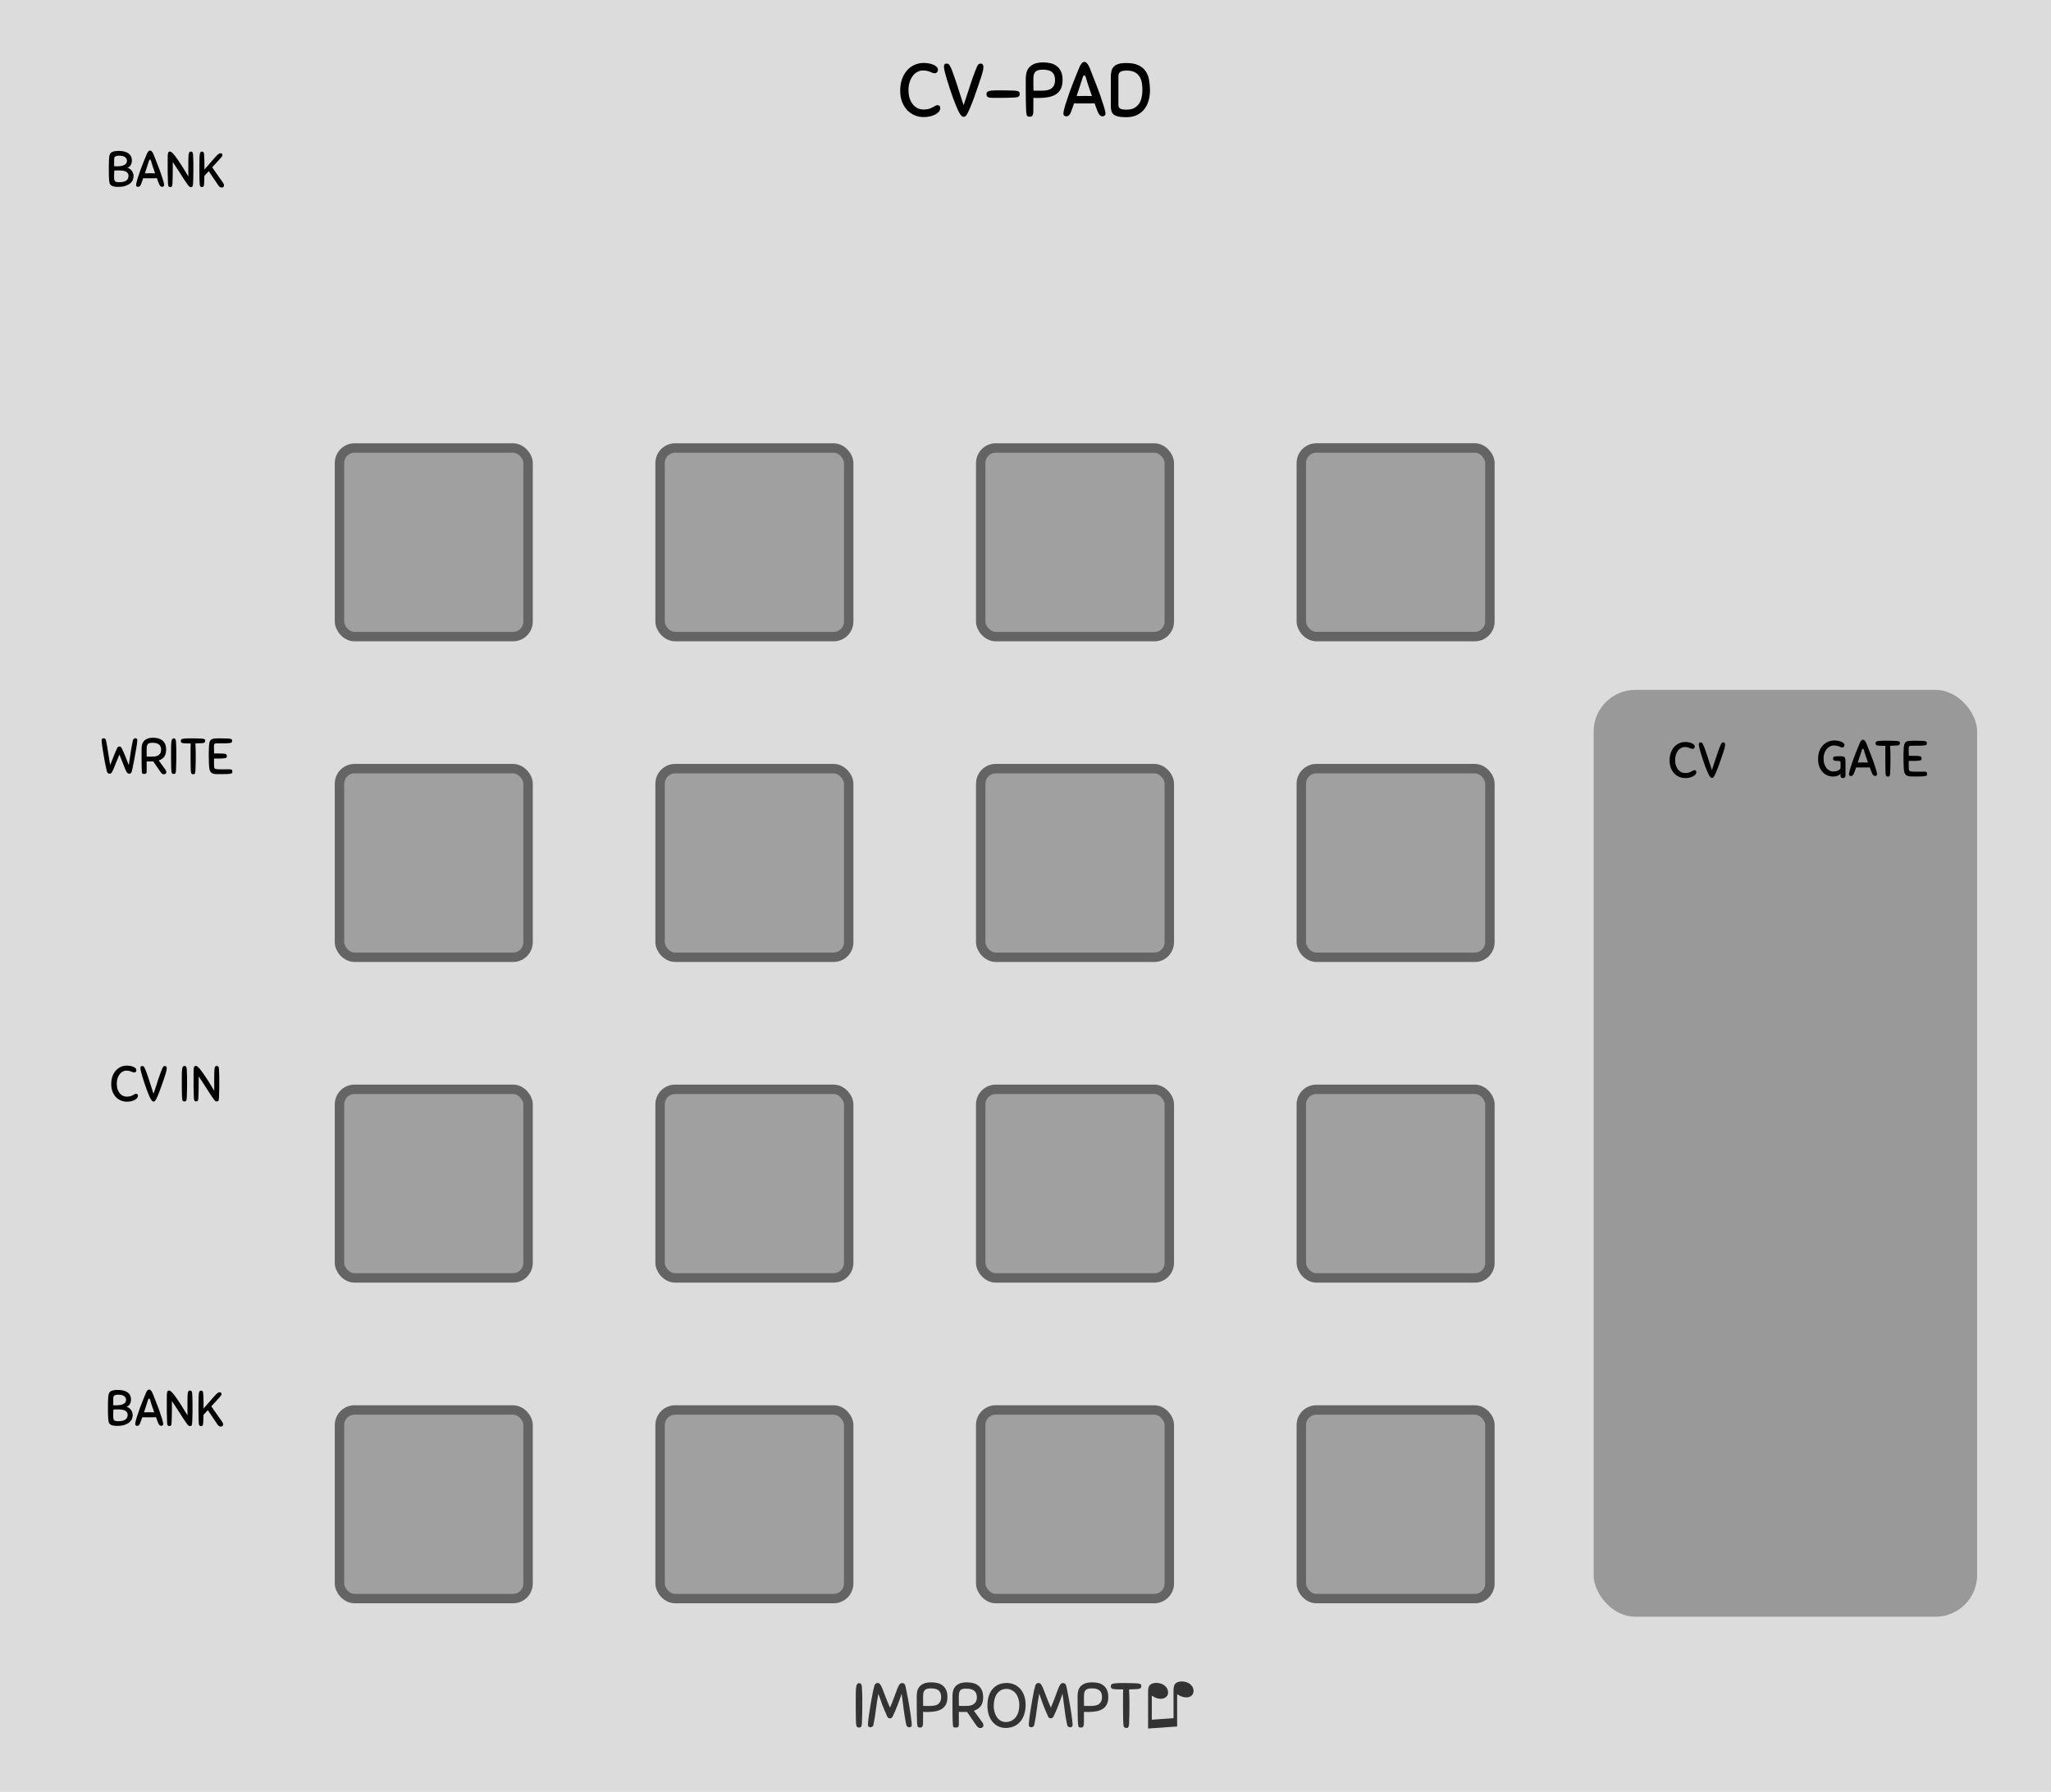 <?xml version="1.0" encoding="UTF-8" standalone="no"?>
<svg
   xmlns:dc="http://purl.org/dc/elements/1.1/"
   xmlns:cc="http://creativecommons.org/ns#"
   xmlns:rdf="http://www.w3.org/1999/02/22-rdf-syntax-ns#"
   xmlns:svg="http://www.w3.org/2000/svg"
   xmlns="http://www.w3.org/2000/svg"
   xmlns:sodipodi="http://sodipodi.sourceforge.net/DTD/sodipodi-0.dtd"
   xmlns:inkscape="http://www.inkscape.org/namespaces/inkscape"
   width="435"
   height="380"
   viewBox="0 0 115.094 100.542"
   version="1.1"
   id="svg154"
   sodipodi:docname="CvPad.svg"
   inkscape:version="0.92.4 (5da689c313, 2019-01-14)">
  <defs
     id="defs158" />
  <sodipodi:namedview
     pagecolor="#ffffff"
     bordercolor="#666666"
     borderopacity="1"
     objecttolerance="10"
     gridtolerance="10"
     guidetolerance="10"
     inkscape:pageopacity="0"
     inkscape:pageshadow="2"
     inkscape:window-width="1920"
     inkscape:window-height="1017"
     id="namedview156"
     showgrid="false"
     inkscape:zoom="3.1634045"
     inkscape:cx="87.01736"
     inkscape:cy="168.37097"
     inkscape:window-x="-8"
     inkscape:window-y="-8"
     inkscape:window-maximized="1"
     inkscape:current-layer="svg154"
     showguides="true"
     inkscape:guide-bbox="true">
    <sodipodi:guide
       position="57.547,79.123"
       orientation="1,0"
       id="guide1137"
       inkscape:locked="false"
       inkscape:label=""
       inkscape:color="rgb(0,0,255)" />
    <sodipodi:guide
       position="115.094,81.852"
       orientation="1,0"
       id="guide951"
       inkscape:locked="false"
       inkscape:label=""
       inkscape:color="rgb(0,0,255)" />
    <sodipodi:guide
       position="124.884,84.809"
       orientation="1,0"
       id="guide953"
       inkscape:locked="false"
       inkscape:label=""
       inkscape:color="rgb(0,0,255)" />
    <sodipodi:guide
       position="9.26,98.443"
       orientation="1,0"
       id="guide862"
       inkscape:locked="false"
       inkscape:label=""
       inkscape:color="rgb(0,0,255)" />
    <sodipodi:guide
       position="34.041,21.579"
       orientation="0,1"
       id="guide960"
       inkscape:locked="false" />
  </sodipodi:namedview>
  <path
     style="fill:#dcdcdc;stroke-width:1"
     inkscape:connector-curvature="0"
     id="path2"
     d="M 0,0.001 H 115.094 V 100.542 H 0 Z m 0,0" />
  <g
     style="font-weight:400;letter-spacing:0;word-spacing:0;fill:#333333"
     id="g12"
     word-spacing="0"
     letter-spacing="0"
     font-weight="400"
     transform="translate(-2.676,-161.307)">
    <g
       id="g6"
       style="line-height:1.25">
      <path
         inkscape:connector-curvature="0"
         id="path4"
         aria-label="♫"
         font-size="3.528"
         d="m 68.733,258.177 -1.631,0.115 v -2.06 q 0,-0.23 0.065,-0.333 0.064,-0.104 0.22,-0.147 0.153,-0.043 0.348,-0.002 0.223,0.047 0.356,0.19 0.134,0.146 0.134,0.33 0,0.186 -0.158,0.286 -0.158,0.103 -0.408,0.05 -0.082,-0.018 -0.143,-0.044 -0.064,-0.027 -0.205,-0.11 v 1.345 l 1.219,-0.085 v -1.554 q 0,-0.225 0.065,-0.337 0.066,-0.11 0.226,-0.151 0.16,-0.04 0.348,0 0.223,0.047 0.354,0.19 0.13,0.14 0.13,0.325 0,0.195 -0.156,0.294 -0.156,0.1 -0.408,0.047 -0.16,-0.034 -0.356,-0.16 z"
         style="font-size:3.528px;font-family:Arial;-inkscape-font-specification:'Arial, Normal';font-variant-ligatures:normal;font-variant-caps:normal;font-variant-numeric:normal;font-feature-settings:normal;text-align:start" />
    </g>
    <g
       id="g10"
       style="line-height:1.25">
      <path
         inkscape:connector-curvature="0"
         id="path8"
         font-size="3.528"
         aria-label="IMPROMPT"
         style="font-size:3.528px;font-family:Sniglet;-inkscape-font-specification:'Sniglet, Normal';font-variant-ligatures:normal;font-variant-caps:normal;font-variant-numeric:normal;font-feature-settings:normal;text-align:start"
         d="m 50.714,258.005 q -0.007,-0.127 -0.01,-0.265 0,-0.137 -0.004,-0.296 -0.003,-0.159 -0.003,-0.342 v -0.417 q 0,-0.25 0.003,-0.426 0.004,-0.18 0.021,-0.293 0.018,-0.113 0.053,-0.166 0.04,-0.053 0.103,-0.053 0.031,0 0.06,0.007 0.028,0.007 0.049,0.032 0.021,0.02 0.035,0.067 0.018,0.042 0.021,0.113 0.008,0.127 0.011,0.225 l 0.007,0.198 q 0.004,0.095 0.004,0.201 v 0.536 q 0,0.145 -0.004,0.286 l -0.007,0.286 -0.01,0.303 q -0.004,0.085 -0.018,0.13 -0.014,0.047 -0.036,0.071 -0.02,0.025 -0.049,0.028 -0.028,0.007 -0.063,0.007 -0.064,0 -0.11,-0.042 -0.046,-0.046 -0.053,-0.19 z m 1.754,-0.381 q -0.162,-0.357 -0.29,-0.688 -0.123,-0.335 -0.21,-0.596 -0.082,0.437 -0.138,0.882 -0.053,0.444 -0.138,0.85 -0.021,0.092 -0.078,0.123 -0.056,0.028 -0.095,0.028 -0.063,0 -0.102,-0.038 -0.035,-0.04 -0.035,-0.1 0,-0.08 0.017,-0.246 0.021,-0.17 0.05,-0.381 0.031,-0.212 0.07,-0.445 0.039,-0.232 0.078,-0.448 l 0.077,-0.395 q 0.04,-0.176 0.067,-0.271 0.046,-0.163 0.187,-0.163 0.085,0 0.145,0.085 0.06,0.081 0.127,0.254 0.07,0.17 0.166,0.43 0.099,0.262 0.254,0.614 0.151,-0.352 0.243,-0.61 0.095,-0.261 0.159,-0.43 0.067,-0.173 0.127,-0.254 0.06,-0.085 0.148,-0.085 0.081,0 0.124,0.042 0.042,0.039 0.063,0.12 0.025,0.099 0.06,0.275 0.035,0.173 0.074,0.388 0.042,0.212 0.081,0.445 0.04,0.233 0.07,0.444 0.033,0.212 0.05,0.385 0.021,0.17 0.021,0.261 0,0.056 -0.038,0.092 -0.04,0.031 -0.1,0.031 -0.038,0 -0.094,-0.028 -0.057,-0.032 -0.078,-0.123 -0.042,-0.201 -0.078,-0.417 l -0.063,-0.433 -0.057,-0.441 q -0.028,-0.223 -0.06,-0.441 -0.045,0.14 -0.105,0.31 -0.06,0.17 -0.127,0.342 -0.067,0.17 -0.138,0.335 -0.07,0.166 -0.138,0.3 -0.024,0.046 -0.067,0.07 -0.038,0.022 -0.08,0.022 -0.047,0 -0.089,-0.021 -0.039,-0.025 -0.06,-0.074 z m 2.005,0.377 q 0,0.085 -0.018,0.13 -0.014,0.047 -0.038,0.071 -0.022,0.025 -0.053,0.029 -0.029,0.007 -0.057,0.007 -0.095,0 -0.127,-0.043 -0.028,-0.042 -0.039,-0.19 -0.007,-0.078 -0.01,-0.226 -0.004,-0.148 -0.007,-0.353 0,-0.204 -0.004,-0.451 v -0.522 q 0,-0.131 0.032,-0.265 0.032,-0.134 0.12,-0.243 0.092,-0.11 0.25,-0.177 0.163,-0.067 0.42,-0.067 0.18,0 0.342,0.039 0.163,0.039 0.286,0.134 0.124,0.095 0.198,0.254 0.074,0.159 0.074,0.395 0,0.247 -0.081,0.41 -0.082,0.162 -0.23,0.257 -0.148,0.095 -0.352,0.134 -0.205,0.039 -0.448,0.039 h -0.12 q -0.06,0 -0.134,-0.007 z m 1.016,-1.485 q 0,-0.236 -0.134,-0.356 -0.13,-0.12 -0.437,-0.12 -0.117,0 -0.202,0.021 -0.08,0.018 -0.134,0.067 -0.053,0.046 -0.08,0.127 -0.025,0.081 -0.025,0.205 v 0.275 q 0,0.151 0.003,0.286 0.081,0.004 0.18,0.004 h 0.19 q 0.106,0 0.22,-0.015 0.116,-0.014 0.207,-0.063 0.092,-0.053 0.152,-0.152 0.06,-0.102 0.06,-0.278 z m 1.451,0.84 -0.102,0.007 h -0.222 q -0.06,0 -0.134,-0.007 v 0.716 q 0,0.113 -0.057,0.14 -0.053,0.026 -0.134,0.026 -0.042,0 -0.067,-0.007 -0.025,-0.004 -0.042,-0.018 -0.014,-0.018 -0.025,-0.05 -0.007,-0.031 -0.01,-0.088 -0.008,-0.063 -0.011,-0.183 -0.004,-0.123 -0.007,-0.318 0,-0.194 -0.004,-0.469 v -0.652 q 0,-0.145 0.036,-0.279 0.035,-0.138 0.127,-0.24 0.091,-0.106 0.246,-0.17 0.16,-0.063 0.403,-0.063 0.173,0 0.335,0.039 0.166,0.039 0.293,0.134 0.127,0.095 0.204,0.258 0.078,0.162 0.078,0.405 0,0.325 -0.141,0.505 -0.138,0.176 -0.381,0.25 l 0.472,0.65 q 0.064,0.084 0.064,0.172 0,0.07 -0.05,0.11 -0.045,0.042 -0.116,0.042 -0.077,0 -0.134,-0.042 -0.056,-0.046 -0.106,-0.117 z m 0.554,-0.822 q 0,-0.244 -0.148,-0.36 -0.145,-0.12 -0.462,-0.12 -0.117,0 -0.194,0.021 -0.078,0.018 -0.124,0.07 -0.046,0.054 -0.067,0.149 -0.017,0.091 -0.017,0.236 v 0.24 q 0,0.138 0.003,0.25 0.081,0.005 0.18,0.005 h 0.19 q 0.1,0 0.209,-0.011 0.113,-0.014 0.208,-0.064 0.095,-0.052 0.159,-0.148 0.063,-0.099 0.063,-0.268 z m 1.609,1.725 q -0.211,0 -0.398,-0.085 -0.184,-0.085 -0.321,-0.243 -0.138,-0.163 -0.219,-0.395 -0.078,-0.233 -0.078,-0.53 0,-0.278 0.067,-0.511 0.07,-0.233 0.205,-0.402 0.138,-0.17 0.339,-0.261 0.2,-0.096 0.465,-0.096 0.216,0 0.41,0.078 0.194,0.078 0.338,0.233 0.148,0.155 0.233,0.388 0.085,0.233 0.085,0.543 0,0.258 -0.07,0.49 -0.068,0.233 -0.209,0.41 -0.138,0.173 -0.35,0.278 -0.21,0.103 -0.497,0.103 z m 0.007,-0.332 q 0.194,0 0.34,-0.077 0.144,-0.082 0.239,-0.212 0.095,-0.13 0.141,-0.3 0.046,-0.173 0.046,-0.353 0,-0.218 -0.06,-0.388 -0.056,-0.173 -0.155,-0.29 -0.099,-0.115 -0.23,-0.175 -0.13,-0.064 -0.278,-0.064 -0.177,0 -0.31,0.074 -0.131,0.074 -0.223,0.201 -0.088,0.127 -0.134,0.3 -0.046,0.17 -0.046,0.363 0,0.209 0.053,0.381 0.053,0.17 0.141,0.29 0.092,0.12 0.215,0.187 0.124,0.063 0.261,0.063 z m 2.384,-0.303 q -0.162,-0.357 -0.289,-0.688 -0.124,-0.335 -0.212,-0.596 -0.08,0.437 -0.137,0.882 -0.053,0.444 -0.138,0.85 -0.021,0.092 -0.077,0.123 -0.057,0.028 -0.096,0.028 -0.063,0 -0.102,-0.038 -0.035,-0.04 -0.035,-0.1 0,-0.08 0.017,-0.246 0.021,-0.17 0.05,-0.381 0.031,-0.212 0.07,-0.445 l 0.078,-0.448 0.077,-0.395 q 0.04,-0.176 0.068,-0.271 0.045,-0.163 0.186,-0.163 0.085,0 0.145,0.085 0.06,0.081 0.127,0.254 0.07,0.17 0.166,0.43 0.099,0.262 0.254,0.614 0.152,-0.352 0.243,-0.61 0.096,-0.261 0.16,-0.43 0.066,-0.173 0.126,-0.254 0.06,-0.085 0.148,-0.085 0.081,0 0.124,0.042 0.042,0.039 0.063,0.12 0.025,0.099 0.06,0.275 0.035,0.173 0.074,0.388 0.043,0.212 0.081,0.445 0.04,0.233 0.071,0.444 0.032,0.212 0.05,0.385 0.02,0.17 0.02,0.261 0,0.056 -0.038,0.092 -0.04,0.031 -0.099,0.031 -0.039,0 -0.095,-0.028 -0.057,-0.032 -0.078,-0.123 -0.042,-0.201 -0.078,-0.417 l -0.063,-0.433 -0.056,-0.441 q -0.029,-0.223 -0.06,-0.441 -0.046,0.14 -0.106,0.31 -0.06,0.17 -0.127,0.342 -0.067,0.17 -0.138,0.335 -0.07,0.166 -0.137,0.3 -0.025,0.046 -0.067,0.07 -0.04,0.022 -0.082,0.022 -0.045,0 -0.088,-0.021 -0.039,-0.025 -0.06,-0.074 z m 2.006,0.377 q 0,0.085 -0.018,0.13 -0.015,0.047 -0.04,0.071 -0.02,0.025 -0.052,0.029 -0.028,0.007 -0.057,0.007 -0.095,0 -0.127,-0.043 -0.028,-0.042 -0.038,-0.19 -0.008,-0.078 -0.011,-0.226 -0.004,-0.148 -0.007,-0.353 0,-0.204 -0.004,-0.451 v -0.522 q 0,-0.131 0.032,-0.265 0.032,-0.134 0.12,-0.243 0.092,-0.11 0.25,-0.177 0.163,-0.067 0.42,-0.067 0.18,0 0.343,0.039 0.162,0.039 0.285,0.134 0.124,0.095 0.198,0.254 0.074,0.159 0.074,0.395 0,0.247 -0.081,0.41 -0.081,0.162 -0.23,0.257 -0.148,0.095 -0.352,0.134 -0.205,0.039 -0.448,0.039 h -0.12 q -0.06,0 -0.134,-0.007 z m 1.015,-1.485 q 0,-0.236 -0.134,-0.356 -0.13,-0.12 -0.437,-0.12 -0.117,0 -0.201,0.021 -0.082,0.018 -0.134,0.067 -0.053,0.046 -0.082,0.127 -0.024,0.081 -0.024,0.205 v 0.275 q 0,0.151 0.003,0.286 0.081,0.004 0.18,0.004 h 0.19 q 0.106,0 0.22,-0.015 0.116,-0.014 0.207,-0.063 0.092,-0.053 0.152,-0.152 0.06,-0.102 0.06,-0.278 z m 1.975,-0.437 q -0.1,0.007 -0.212,0.01 l -0.244,0.007 0.007,0.18 0.007,0.166 q 0.004,0.085 0.004,0.176 0.003,0.092 0.003,0.205 v 0.307 q 0,0.144 -0.003,0.293 l -0.007,0.292 -0.01,0.307 q -0.004,0.085 -0.018,0.13 -0.011,0.047 -0.032,0.072 -0.021,0.024 -0.05,0.028 -0.028,0.007 -0.063,0.007 -0.064,0 -0.11,-0.043 -0.042,-0.045 -0.049,-0.19 -0.007,-0.127 -0.01,-0.268 0,-0.141 -0.004,-0.304 -0.003,-0.162 -0.003,-0.349 v -0.758 q 0.003,-0.145 0.01,-0.25 h -0.145 q -0.148,0 -0.254,-0.005 -0.102,-0.004 -0.169,-0.017 -0.067,-0.018 -0.099,-0.053 -0.028,-0.036 -0.028,-0.1 0,-0.03 0.007,-0.055 0.007,-0.029 0.032,-0.05 0.025,-0.025 0.067,-0.039 0.046,-0.014 0.116,-0.02 l 0.12,-0.008 0.106,-0.007 q 0.053,-0.004 0.11,-0.004 h 0.13 q 0.208,0 0.392,0.004 0.187,0.004 0.395,0.014 0.084,0.007 0.13,0.021 0.046,0.011 0.07,0.032 0.026,0.021 0.03,0.05 0.006,0.028 0.006,0.063 0,0.064 -0.046,0.106 -0.042,0.042 -0.187,0.05 z" />
    </g>
  </g>
  <rect
     style="fill:#999999;stroke-width:1;paint-order:stroke markers fill"
     id="rect58"
     rx="2.34"
     ry="2.34"
     y="38.707"
     x="89.429"
     height="52.005"
     width="21.52" />
  <rect
     ry="0.845"
     rx="0.845"
     y="25.136"
     x="19.05"
     height="10.583"
     width="10.583"
     id="rect42-0-3"
     style="fill:#a0a0a0;stroke:#646464;stroke-width:0.529;stroke-miterlimit:4;stroke-dasharray:none;paint-order:stroke markers fill" />
  <g
     aria-label="CV-PAD"
     style="font-style:normal;font-weight:normal;font-size:10.583px;line-height:1.25;font-family:sans-serif;letter-spacing:0px;word-spacing:0px;fill:#000000;fill-opacity:1;stroke:none;stroke-width:0.265"
     id="text1141"
     transform="translate(-9.86)">
    <path
       d="m 61.693,3.532 q 0.14,0 0.279,0.025 0.144,0.021 0.258,0.072 0.114,0.047 0.186,0.119 0.076,0.068 0.076,0.161 0,0.097 -0.051,0.148 -0.051,0.051 -0.127,0.051 -0.072,0 -0.127,-0.021 -0.055,-0.025 -0.127,-0.055 -0.068,-0.03 -0.165,-0.051 -0.097,-0.025 -0.258,-0.025 -0.161,0 -0.309,0.085 -0.144,0.08 -0.254,0.229 -0.106,0.144 -0.169,0.343 -0.064,0.199 -0.064,0.432 0,0.288 0.072,0.495 0.076,0.207 0.195,0.343 0.119,0.131 0.267,0.199 0.152,0.064 0.305,0.064 0.182,0 0.305,-0.038 0.123,-0.038 0.207,-0.085 0.089,-0.047 0.152,-0.085 0.064,-0.038 0.123,-0.038 0.072,0 0.114,0.042 0.042,0.038 0.042,0.14 0,0.085 -0.068,0.174 -0.064,0.085 -0.191,0.157 -0.123,0.068 -0.296,0.114 -0.174,0.042 -0.389,0.042 -0.237,0 -0.474,-0.093 Q 60.973,6.381 60.787,6.199 60.605,6.013 60.491,5.738 60.376,5.458 60.376,5.09 q 0,-0.368 0.102,-0.656 0.106,-0.288 0.284,-0.487 0.182,-0.203 0.419,-0.309 0.241,-0.106 0.512,-0.106 z"
       style="font-style:normal;font-variant:normal;font-weight:normal;font-stretch:normal;font-size:4.233px;font-family:Sniglet;-inkscape-font-specification:'Sniglet, Normal';font-variant-ligatures:normal;font-variant-caps:normal;font-variant-numeric:normal;font-feature-settings:normal;text-align:start;writing-mode:lr-tb;text-anchor:start;stroke-width:0.265"
       id="path1143"
       inkscape:connector-curvature="0" />
    <path
       d="m 64.155,6.36 q -0.055,0.102 -0.102,0.148 -0.042,0.047 -0.11,0.047 -0.068,0 -0.119,-0.047 -0.051,-0.047 -0.11,-0.144 Q 63.639,6.237 63.541,6.013 63.448,5.789 63.351,5.526 63.253,5.259 63.16,4.976 63.067,4.692 62.991,4.442 62.919,4.193 62.872,4.006 q -0.042,-0.191 -0.042,-0.271 0,-0.085 0.034,-0.127 0.034,-0.042 0.131,-0.042 0.055,0 0.093,0.03 0.042,0.025 0.106,0.152 0.051,0.097 0.11,0.254 0.059,0.157 0.123,0.347 0.068,0.191 0.135,0.402 0.068,0.207 0.135,0.415 0.068,0.207 0.127,0.398 0.059,0.191 0.11,0.343 0.051,-0.157 0.114,-0.347 0.064,-0.195 0.131,-0.398 0.068,-0.207 0.135,-0.415 0.068,-0.212 0.135,-0.398 0.068,-0.186 0.127,-0.343 0.059,-0.157 0.106,-0.258 0.059,-0.123 0.102,-0.152 0.047,-0.03 0.093,-0.03 0.097,0 0.131,0.051 0.038,0.047 0.038,0.14 0,0.085 -0.025,0.203 -0.025,0.119 -0.089,0.318 -0.059,0.195 -0.161,0.487 -0.102,0.292 -0.25,0.715 -0.038,0.114 -0.089,0.237 -0.047,0.123 -0.097,0.241 -0.047,0.114 -0.093,0.22 -0.047,0.106 -0.089,0.182 z"
       style="font-style:normal;font-variant:normal;font-weight:normal;font-stretch:normal;font-size:4.233px;font-family:Sniglet;-inkscape-font-specification:'Sniglet, Normal';font-variant-ligatures:normal;font-variant-caps:normal;font-variant-numeric:normal;font-feature-settings:normal;text-align:start;writing-mode:lr-tb;text-anchor:start;stroke-width:0.265"
       id="path1145"
       inkscape:connector-curvature="0" />
    <path
       d="m 66.803,5.471 q -0.195,0.008 -0.449,0.017 -0.254,0.004 -0.601,0.004 -0.144,0 -0.246,-0.004 -0.102,-0.004 -0.165,-0.021 -0.064,-0.021 -0.093,-0.064 -0.03,-0.042 -0.03,-0.119 0,-0.038 0.009,-0.068 0.009,-0.034 0.038,-0.059 0.03,-0.025 0.08,-0.042 0.055,-0.021 0.14,-0.03 0.064,-0.004 0.11,-0.008 0.051,-0.004 0.097,-0.004 0.047,-0.004 0.097,-0.004 0.055,0 0.127,0 0.229,0 0.44,0.004 0.212,0 0.44,0.013 0.102,0.008 0.157,0.025 0.055,0.013 0.085,0.038 0.03,0.025 0.034,0.059 0.009,0.034 0.009,0.076 0,0.076 -0.055,0.127 -0.051,0.051 -0.224,0.059 z"
       style="font-style:normal;font-variant:normal;font-weight:normal;font-stretch:normal;font-size:4.233px;font-family:Sniglet;-inkscape-font-specification:'Sniglet, Normal';font-variant-ligatures:normal;font-variant-caps:normal;font-variant-numeric:normal;font-feature-settings:normal;text-align:start;writing-mode:lr-tb;text-anchor:start;stroke-width:0.265"
       id="path1147"
       inkscape:connector-curvature="0" />
    <path
       d="m 67.846,6.263 q 0,0.102 -0.021,0.157 -0.017,0.055 -0.047,0.085 -0.025,0.03 -0.064,0.034 -0.034,0.008 -0.068,0.008 -0.114,0 -0.152,-0.051 -0.034,-0.051 -0.047,-0.229 -0.009,-0.093 -0.013,-0.271 -0.004,-0.178 -0.009,-0.423 0,-0.246 -0.004,-0.542 0,-0.296 0,-0.627 0,-0.157 0.038,-0.318 0.038,-0.161 0.144,-0.292 0.11,-0.131 0.301,-0.212 0.195,-0.08 0.504,-0.08 0.216,0 0.411,0.047 0.195,0.047 0.343,0.161 0.148,0.114 0.237,0.305 0.089,0.191 0.089,0.474 0,0.296 -0.097,0.491 -0.097,0.195 -0.275,0.309 -0.178,0.114 -0.423,0.161 -0.246,0.047 -0.538,0.047 -0.072,0 -0.144,0 -0.072,0 -0.161,-0.008 z m 1.219,-1.782 q 0,-0.284 -0.161,-0.428 -0.157,-0.144 -0.525,-0.144 -0.14,0 -0.241,0.025 -0.097,0.021 -0.161,0.08 -0.064,0.055 -0.097,0.152 -0.03,0.097 -0.03,0.246 0,0.144 0,0.33 0,0.182 0.004,0.343 0.097,0.004 0.216,0.004 0.123,0 0.229,0 0.127,0 0.262,-0.017 0.14,-0.017 0.25,-0.076 0.11,-0.064 0.182,-0.182 0.072,-0.123 0.072,-0.334 z"
       style="font-style:normal;font-variant:normal;font-weight:normal;font-stretch:normal;font-size:4.233px;font-family:Sniglet;-inkscape-font-specification:'Sniglet, Normal';font-variant-ligatures:normal;font-variant-caps:normal;font-variant-numeric:normal;font-feature-settings:normal;text-align:start;writing-mode:lr-tb;text-anchor:start;stroke-width:0.265"
       id="path1149"
       inkscape:connector-curvature="0" />
    <path
       d="m 71.479,6.314 q -0.042,-0.102 -0.093,-0.233 -0.047,-0.135 -0.102,-0.284 -0.127,0.004 -0.267,0.008 -0.14,0 -0.284,0 -0.182,0 -0.33,0 -0.148,0 -0.271,-0.004 -0.051,0.148 -0.097,0.279 -0.047,0.131 -0.089,0.233 -0.085,0.216 -0.246,0.216 -0.059,0 -0.114,-0.038 -0.051,-0.038 -0.051,-0.11 0,-0.072 0.025,-0.186 0.025,-0.119 0.064,-0.25 0.042,-0.135 0.089,-0.275 0.047,-0.144 0.089,-0.267 0.042,-0.135 0.119,-0.343 0.08,-0.212 0.169,-0.44 0.089,-0.229 0.178,-0.449 0.089,-0.224 0.161,-0.389 0.017,-0.042 0.042,-0.093 0.025,-0.055 0.059,-0.102 0.038,-0.047 0.08,-0.08 0.047,-0.034 0.102,-0.034 0.055,0 0.102,0.038 0.047,0.034 0.08,0.085 0.038,0.051 0.064,0.106 0.03,0.055 0.047,0.097 0.068,0.169 0.152,0.389 0.089,0.22 0.174,0.445 0.089,0.224 0.165,0.428 0.076,0.203 0.123,0.343 0.038,0.123 0.085,0.262 0.051,0.14 0.093,0.275 0.042,0.135 0.068,0.254 0.03,0.114 0.03,0.186 0,0.072 -0.055,0.11 -0.051,0.038 -0.11,0.038 -0.076,0 -0.14,-0.051 -0.064,-0.055 -0.11,-0.165 z M 70.729,5.382 q 0.102,0 0.203,0.004 0.102,0 0.203,0.004 -0.051,-0.148 -0.102,-0.296 -0.051,-0.148 -0.097,-0.284 -0.042,-0.135 -0.08,-0.25 -0.034,-0.119 -0.059,-0.207 -0.017,-0.055 -0.038,-0.089 -0.021,-0.034 -0.055,-0.034 -0.034,0 -0.055,0.038 -0.021,0.034 -0.038,0.089 -0.051,0.174 -0.144,0.453 -0.089,0.275 -0.191,0.58 0.114,-0.004 0.229,-0.004 0.114,-0.004 0.224,-0.004 z"
       style="font-style:normal;font-variant:normal;font-weight:normal;font-stretch:normal;font-size:4.233px;font-family:Sniglet;-inkscape-font-specification:'Sniglet, Normal';font-variant-ligatures:normal;font-variant-caps:normal;font-variant-numeric:normal;font-feature-settings:normal;text-align:start;writing-mode:lr-tb;text-anchor:start;stroke-width:0.265"
       id="path1151"
       inkscape:connector-curvature="0" />
    <path
       d="m 73.062,3.536 q 0.436,0 0.699,0.131 0.262,0.131 0.402,0.347 0.14,0.216 0.182,0.491 0.047,0.275 0.047,0.559 0,0.309 -0.08,0.584 -0.076,0.275 -0.241,0.483 -0.161,0.203 -0.415,0.326 -0.254,0.119 -0.605,0.119 -0.279,0 -0.449,-0.042 -0.165,-0.038 -0.258,-0.119 -0.089,-0.08 -0.119,-0.203 -0.03,-0.123 -0.03,-0.288 V 4.332 q 0,-0.182 0.03,-0.33 0.034,-0.148 0.127,-0.25 0.093,-0.106 0.262,-0.161 0.174,-0.055 0.449,-0.055 z m 0.017,2.616 q 0.262,0 0.432,-0.093 0.174,-0.097 0.275,-0.254 0.102,-0.157 0.14,-0.356 0.042,-0.199 0.042,-0.406 0,-0.191 -0.03,-0.381 -0.03,-0.195 -0.123,-0.351 -0.093,-0.157 -0.267,-0.254 -0.174,-0.097 -0.461,-0.097 -0.262,0 -0.364,0.076 -0.102,0.076 -0.102,0.233 v 1.621 q 0,0.131 0.093,0.199 0.097,0.064 0.364,0.064 z"
       style="font-style:normal;font-variant:normal;font-weight:normal;font-stretch:normal;font-size:4.233px;font-family:Sniglet;-inkscape-font-specification:'Sniglet, Normal';font-variant-ligatures:normal;font-variant-caps:normal;font-variant-numeric:normal;font-feature-settings:normal;text-align:start;writing-mode:lr-tb;text-anchor:start;stroke-width:0.265"
       id="path1153"
       inkscape:connector-curvature="0" />
  </g>
  <rect
     ry="0.845"
     rx="0.845"
     y="43.127"
     x="19.05"
     height="10.583"
     width="10.583"
     id="rect42-0-3-0"
     style="fill:#a0a0a0;stroke:#646464;stroke-width:0.529;stroke-miterlimit:4;stroke-dasharray:none;paint-order:stroke markers fill" />
  <rect
     ry="0.845"
     rx="0.845"
     y="61.119"
     x="19.05"
     height="10.583"
     width="10.583"
     id="rect42-0-3-2"
     style="fill:#a0a0a0;stroke:#646464;stroke-width:0.529;stroke-miterlimit:4;stroke-dasharray:none;paint-order:stroke markers fill" />
  <rect
     ry="0.845"
     rx="0.845"
     y="79.111"
     x="19.05"
     height="10.583"
     width="10.583"
     id="rect42-0-3-8"
     style="fill:#a0a0a0;stroke:#646464;stroke-width:0.529;stroke-miterlimit:4;stroke-dasharray:none;paint-order:stroke markers fill" />
  <rect
     ry="0.845"
     rx="0.845"
     y="25.136"
     x="37.042"
     height="10.583"
     width="10.583"
     id="rect42-0-3-3"
     style="fill:#a0a0a0;stroke:#646464;stroke-width:0.529;stroke-miterlimit:4;stroke-dasharray:none;paint-order:stroke markers fill" />
  <rect
     ry="0.845"
     rx="0.845"
     y="43.127"
     x="37.042"
     height="10.583"
     width="10.583"
     id="rect42-0-3-0-4"
     style="fill:#a0a0a0;stroke:#646464;stroke-width:0.529;stroke-miterlimit:4;stroke-dasharray:none;paint-order:stroke markers fill" />
  <rect
     ry="0.845"
     rx="0.845"
     y="61.119"
     x="37.042"
     height="10.583"
     width="10.583"
     id="rect42-0-3-2-2"
     style="fill:#a0a0a0;stroke:#646464;stroke-width:0.529;stroke-miterlimit:4;stroke-dasharray:none;paint-order:stroke markers fill" />
  <rect
     ry="0.845"
     rx="0.845"
     y="79.111"
     x="37.042"
     height="10.583"
     width="10.583"
     id="rect42-0-3-8-4"
     style="fill:#a0a0a0;stroke:#646464;stroke-width:0.529;stroke-miterlimit:4;stroke-dasharray:none;paint-order:stroke markers fill" />
  <rect
     ry="0.845"
     rx="0.845"
     y="25.136"
     x="55.034"
     height="10.583"
     width="10.583"
     id="rect42-0-3-35"
     style="fill:#a0a0a0;stroke:#646464;stroke-width:0.529;stroke-miterlimit:4;stroke-dasharray:none;paint-order:stroke markers fill" />
  <rect
     ry="0.845"
     rx="0.845"
     y="43.127"
     x="55.034"
     height="10.583"
     width="10.583"
     id="rect42-0-3-0-2"
     style="fill:#a0a0a0;stroke:#646464;stroke-width:0.529;stroke-miterlimit:4;stroke-dasharray:none;paint-order:stroke markers fill" />
  <rect
     ry="0.845"
     rx="0.845"
     y="61.119"
     x="55.034"
     height="10.583"
     width="10.583"
     id="rect42-0-3-2-5"
     style="fill:#a0a0a0;stroke:#646464;stroke-width:0.529;stroke-miterlimit:4;stroke-dasharray:none;paint-order:stroke markers fill" />
  <rect
     ry="0.845"
     rx="0.845"
     y="79.111"
     x="55.034"
     height="10.583"
     width="10.583"
     id="rect42-0-3-8-7"
     style="fill:#a0a0a0;stroke:#646464;stroke-width:0.529;stroke-miterlimit:4;stroke-dasharray:none;paint-order:stroke markers fill" />
  <rect
     ry="0.845"
     rx="0.845"
     y="25.135"
     x="73.025"
     height="10.583"
     width="10.583"
     id="rect42-0-3-3-6"
     style="fill:#a0a0a0;stroke:#646464;stroke-width:0.529;stroke-miterlimit:4;stroke-dasharray:none;paint-order:stroke markers fill" />
  <rect
     ry="0.845"
     rx="0.845"
     y="43.127"
     x="73.025"
     height="10.583"
     width="10.583"
     id="rect42-0-3-0-4-3"
     style="fill:#a0a0a0;stroke:#646464;stroke-width:0.529;stroke-miterlimit:4;stroke-dasharray:none;paint-order:stroke markers fill" />
  <rect
     ry="0.845"
     rx="0.845"
     y="61.119"
     x="73.025"
     height="10.583"
     width="10.583"
     id="rect42-0-3-2-2-0"
     style="fill:#a0a0a0;stroke:#646464;stroke-width:0.529;stroke-miterlimit:4;stroke-dasharray:none;paint-order:stroke markers fill" />
  <rect
     ry="0.845"
     rx="0.845"
     y="79.111"
     x="73.025"
     height="10.583"
     width="10.583"
     id="rect42-0-3-8-4-9"
     style="fill:#a0a0a0;stroke:#646464;stroke-width:0.529;stroke-miterlimit:4;stroke-dasharray:none;paint-order:stroke markers fill" />
  <g
     aria-label="CV"
     style="font-style:normal;font-weight:normal;font-size:10.583px;line-height:1.25;font-family:sans-serif;letter-spacing:0px;word-spacing:0px;fill:#000000;fill-opacity:1;stroke:none;stroke-width:0.265"
     id="text949"
     transform="translate(-19.844,24.342)">
    <path
       d="m 114.415,17.291 q 0.093,0 0.186,0.017 0.096,0.014 0.172,0.048 0.076,0.031 0.124,0.079 0.051,0.045 0.051,0.107 0,0.065 -0.034,0.099 -0.034,0.034 -0.085,0.034 -0.048,0 -0.085,-0.014 -0.037,-0.017 -0.085,-0.037 -0.045,-0.02 -0.11,-0.034 -0.065,-0.017 -0.172,-0.017 -0.107,0 -0.206,0.056 -0.096,0.054 -0.169,0.152 -0.071,0.096 -0.113,0.229 -0.042,0.133 -0.042,0.288 0,0.192 0.048,0.33 0.051,0.138 0.13,0.229 0.079,0.087 0.178,0.133 0.102,0.042 0.203,0.042 0.121,0 0.203,-0.025 0.082,-0.025 0.138,-0.056 0.059,-0.031 0.102,-0.056 0.042,-0.025 0.082,-0.025 0.048,0 0.076,0.028 0.028,0.025 0.028,0.093 0,0.056 -0.045,0.116 -0.042,0.056 -0.127,0.104 -0.082,0.045 -0.198,0.076 -0.116,0.028 -0.26,0.028 -0.158,0 -0.316,-0.062 -0.155,-0.062 -0.279,-0.183 -0.121,-0.124 -0.198,-0.308 -0.076,-0.186 -0.076,-0.432 0,-0.246 0.068,-0.437 0.071,-0.192 0.189,-0.325 0.121,-0.135 0.279,-0.206 0.161,-0.071 0.341,-0.071 z"
       style="font-style:normal;font-variant:normal;font-weight:normal;font-stretch:normal;font-size:2.822px;font-family:Sniglet;-inkscape-font-specification:'Sniglet, Normal';font-variant-ligatures:normal;font-variant-caps:normal;font-variant-numeric:normal;font-feature-settings:normal;text-align:start;writing-mode:lr-tb;text-anchor:start;stroke-width:0.265"
       id="path982"
       inkscape:connector-curvature="0" />
    <path
       d="m 116.057,19.176 q -0.037,0.068 -0.068,0.099 -0.028,0.031 -0.073,0.031 -0.045,0 -0.079,-0.031 -0.034,-0.031 -0.073,-0.096 -0.051,-0.085 -0.116,-0.234 -0.062,-0.15 -0.127,-0.325 -0.065,-0.178 -0.127,-0.367 -0.062,-0.189 -0.113,-0.356 -0.048,-0.167 -0.079,-0.291 -0.028,-0.127 -0.028,-0.181 0,-0.056 0.023,-0.085 0.023,-0.028 0.087,-0.028 0.037,0 0.062,0.02 0.028,0.017 0.07,0.102 0.034,0.065 0.073,0.169 0.04,0.104 0.082,0.231 0.045,0.127 0.09,0.268 0.045,0.138 0.09,0.277 0.045,0.138 0.085,0.265 0.04,0.127 0.073,0.229 0.034,-0.104 0.076,-0.231 0.042,-0.13 0.087,-0.265 0.045,-0.138 0.09,-0.277 0.045,-0.141 0.09,-0.265 0.045,-0.124 0.085,-0.229 0.04,-0.104 0.071,-0.172 0.04,-0.082 0.068,-0.102 0.031,-0.02 0.062,-0.02 0.065,0 0.087,0.034 0.025,0.031 0.025,0.093 0,0.056 -0.017,0.135 -0.017,0.079 -0.059,0.212 -0.04,0.13 -0.107,0.325 -0.068,0.195 -0.167,0.477 -0.025,0.076 -0.059,0.158 -0.031,0.082 -0.065,0.161 -0.031,0.076 -0.062,0.147 -0.031,0.071 -0.059,0.121 z"
       style="font-style:normal;font-variant:normal;font-weight:normal;font-stretch:normal;font-size:2.822px;font-family:Sniglet;-inkscape-font-specification:'Sniglet, Normal';font-variant-ligatures:normal;font-variant-caps:normal;font-variant-numeric:normal;font-feature-settings:normal;text-align:start;writing-mode:lr-tb;text-anchor:start;stroke-width:0.265"
       id="path984"
       inkscape:connector-curvature="0" />
  </g>
  <g
     aria-label="GATE"
     style="font-style:normal;font-weight:normal;font-size:10.583px;line-height:1.25;font-family:sans-serif;letter-spacing:0px;word-spacing:0px;fill:#000000;fill-opacity:1;stroke:none;stroke-width:0.265"
     id="text949-8"
     transform="translate(-19.315,24.342)">
    <path
       d="m 122.256,17.204 q 0.093,0 0.192,0.017 0.099,0.017 0.181,0.051 0.082,0.031 0.135,0.079 0.054,0.048 0.054,0.11 0,0.065 -0.034,0.099 -0.034,0.034 -0.085,0.034 -0.048,0 -0.09,-0.017 -0.04,-0.017 -0.09,-0.037 -0.051,-0.02 -0.121,-0.037 -0.071,-0.017 -0.178,-0.017 -0.119,0 -0.223,0.056 -0.102,0.054 -0.181,0.152 -0.079,0.096 -0.124,0.229 -0.045,0.133 -0.045,0.288 0,0.189 0.048,0.327 0.048,0.138 0.124,0.229 0.079,0.09 0.175,0.135 0.099,0.042 0.198,0.042 0.161,0 0.254,-0.045 0.096,-0.048 0.152,-0.121 0.003,-0.059 0.003,-0.141 0,-0.082 0,-0.178 0,-0.037 -0.006,-0.056 -0.006,-0.023 -0.028,-0.034 -0.023,-0.011 -0.068,-0.014 -0.042,-0.003 -0.116,-0.003 -0.09,0 -0.147,-0.023 -0.057,-0.025 -0.057,-0.104 0,-0.056 0.028,-0.09 0.031,-0.037 0.124,-0.042 0.017,0 0.054,0 0.04,-0.003 0.082,-0.003 0.045,0 0.087,0 0.042,0 0.068,0 0.085,0 0.135,0.017 0.051,0.014 0.09,0.068 0.02,0.028 0.023,0.099 0.006,0.071 0.006,0.164 v 0.728 q 0,0.076 -0.042,0.113 -0.04,0.037 -0.093,0.037 -0.065,0 -0.107,-0.034 -0.04,-0.031 -0.04,-0.102 v -0.11 q -0.073,0.085 -0.175,0.121 -0.099,0.037 -0.251,0.037 -0.155,0 -0.305,-0.062 -0.15,-0.062 -0.265,-0.183 -0.116,-0.124 -0.189,-0.308 -0.07,-0.186 -0.07,-0.432 0,-0.246 0.07,-0.437 0.073,-0.192 0.198,-0.325 0.124,-0.135 0.291,-0.206 0.167,-0.071 0.358,-0.071 z"
       style="font-style:normal;font-variant:normal;font-weight:normal;font-stretch:normal;font-size:2.822px;font-family:Sniglet;-inkscape-font-specification:'Sniglet, Normal';font-variant-ligatures:normal;font-variant-caps:normal;font-variant-numeric:normal;font-feature-settings:normal;text-align:start;writing-mode:lr-tb;text-anchor:start;stroke-width:0.265"
       id="path973"
       inkscape:connector-curvature="0" />
    <path
       d="m 124.37,19.058 q -0.028,-0.068 -0.062,-0.155 -0.031,-0.09 -0.068,-0.189 -0.085,0.003 -0.178,0.006 -0.093,0 -0.189,0 -0.121,0 -0.22,0 -0.099,0 -0.181,-0.003 -0.034,0.099 -0.065,0.186 -0.031,0.087 -0.059,0.155 -0.056,0.144 -0.164,0.144 -0.04,0 -0.076,-0.025 -0.034,-0.025 -0.034,-0.073 0,-0.048 0.017,-0.124 0.017,-0.079 0.042,-0.167 0.028,-0.09 0.059,-0.183 0.031,-0.096 0.059,-0.178 0.028,-0.09 0.079,-0.229 0.054,-0.141 0.113,-0.294 0.059,-0.152 0.119,-0.299 0.059,-0.15 0.107,-0.26 0.011,-0.028 0.028,-0.062 0.017,-0.037 0.04,-0.068 0.025,-0.031 0.054,-0.054 0.031,-0.023 0.068,-0.023 0.037,0 0.068,0.025 0.031,0.023 0.054,0.056 0.025,0.034 0.042,0.071 0.02,0.037 0.031,0.065 0.045,0.113 0.102,0.26 0.059,0.147 0.116,0.296 0.059,0.15 0.11,0.285 0.051,0.135 0.082,0.229 0.025,0.082 0.056,0.175 0.034,0.093 0.062,0.183 0.028,0.09 0.045,0.169 0.02,0.076 0.02,0.124 0,0.048 -0.037,0.073 -0.034,0.025 -0.073,0.025 -0.051,0 -0.093,-0.034 -0.042,-0.037 -0.073,-0.11 z m -0.5,-0.621 q 0.068,0 0.135,0.003 0.068,0 0.135,0.003 -0.034,-0.099 -0.068,-0.198 -0.034,-0.099 -0.065,-0.189 -0.028,-0.09 -0.054,-0.167 -0.023,-0.079 -0.04,-0.138 -0.011,-0.037 -0.025,-0.059 -0.014,-0.023 -0.037,-0.023 -0.023,0 -0.037,0.025 -0.014,0.023 -0.025,0.059 -0.034,0.116 -0.096,0.302 -0.059,0.183 -0.127,0.387 0.076,-0.003 0.152,-0.003 0.076,-0.003 0.15,-0.003 z"
       style="font-style:normal;font-variant:normal;font-weight:normal;font-stretch:normal;font-size:2.822px;font-family:Sniglet;-inkscape-font-specification:'Sniglet, Normal';font-variant-ligatures:normal;font-variant-caps:normal;font-variant-numeric:normal;font-feature-settings:normal;text-align:start;writing-mode:lr-tb;text-anchor:start;stroke-width:0.265"
       id="path975"
       inkscape:connector-curvature="0" />
    <path
       d="m 125.746,17.486 q -0.079,0.006 -0.169,0.009 -0.087,0.003 -0.195,0.006 0.003,0.076 0.006,0.144 0.003,0.065 0.006,0.133 0.003,0.068 0.003,0.141 0.003,0.073 0.003,0.164 0,0.127 0,0.246 0,0.116 -0.003,0.234 -0.003,0.116 -0.006,0.234 -0.003,0.119 -0.008,0.246 -0.003,0.068 -0.014,0.104 -0.008,0.037 -0.025,0.056 -0.017,0.02 -0.04,0.023 -0.023,0.006 -0.051,0.006 -0.051,0 -0.087,-0.034 -0.034,-0.037 -0.04,-0.152 -0.006,-0.102 -0.008,-0.214 0,-0.113 -0.003,-0.243 -0.003,-0.13 -0.003,-0.279 0,-0.152 0,-0.336 0,-0.155 0,-0.271 0.003,-0.116 0.008,-0.2 h -0.116 q -0.119,0 -0.203,-0.003 -0.082,-0.003 -0.135,-0.014 -0.054,-0.014 -0.079,-0.042 -0.023,-0.028 -0.023,-0.079 0,-0.025 0.006,-0.045 0.006,-0.023 0.025,-0.04 0.02,-0.02 0.054,-0.031 0.037,-0.011 0.093,-0.017 0.054,-0.003 0.096,-0.006 0.042,-0.003 0.085,-0.006 0.042,-0.003 0.087,-0.003 0.045,0 0.104,0 0.167,0 0.313,0.003 0.15,0.003 0.316,0.011 0.068,0.006 0.104,0.017 0.037,0.009 0.056,0.025 0.02,0.017 0.023,0.04 0.006,0.023 0.006,0.051 0,0.051 -0.037,0.085 -0.034,0.034 -0.15,0.04 z"
       style="font-style:normal;font-variant:normal;font-weight:normal;font-stretch:normal;font-size:2.822px;font-family:Sniglet;-inkscape-font-specification:'Sniglet, Normal';font-variant-ligatures:normal;font-variant-caps:normal;font-variant-numeric:normal;font-feature-settings:normal;text-align:start;writing-mode:lr-tb;text-anchor:start;stroke-width:0.265"
       id="path977"
       inkscape:connector-curvature="0" />
    <path
       d="m 126.148,18.773 q -0.006,-0.09 -0.011,-0.246 -0.006,-0.155 -0.006,-0.319 0,-0.093 0,-0.192 0.003,-0.102 0.006,-0.206 0.006,-0.209 0.025,-0.327 0.023,-0.119 0.085,-0.178 0.065,-0.059 0.181,-0.073 0.116,-0.014 0.308,-0.014 0.003,0 0.059,0 0.059,0 0.141,0.003 0.082,0 0.169,0.003 0.09,0.003 0.15,0.006 0.062,0.006 0.099,0.017 0.04,0.009 0.059,0.025 0.02,0.014 0.025,0.037 0.006,0.02 0.006,0.045 0,0.065 -0.037,0.096 -0.037,0.028 -0.15,0.037 -0.056,0.006 -0.167,0.009 -0.107,0 -0.22,0 -0.113,0 -0.203,0.003 -0.09,0 -0.113,0 -0.073,0.003 -0.104,0.034 -0.028,0.028 -0.028,0.138 0,0.025 0.003,0.124 0.006,0.096 0.006,0.271 h 0.234 q 0.15,0 0.243,0.006 0.096,0.003 0.147,0.017 0.054,0.014 0.073,0.045 0.02,0.031 0.02,0.082 0,0.025 -0.006,0.048 -0.003,0.02 -0.023,0.037 -0.02,0.014 -0.056,0.025 -0.037,0.009 -0.104,0.014 -0.082,0.006 -0.155,0.009 -0.071,0 -0.141,0 h -0.237 q 0,0.042 0,0.102 0,0.059 0,0.121 0,0.062 0,0.121 0.003,0.059 0.006,0.096 0.003,0.045 0.011,0.076 0.011,0.031 0.037,0.051 0.028,0.02 0.079,0.028 0.054,0.009 0.141,0.009 h 0.607 q 0.099,0 0.124,0.037 0.025,0.037 0.025,0.099 0,0.051 -0.023,0.079 -0.023,0.025 -0.11,0.037 -0.085,0.014 -0.257,0.017 -0.169,0.003 -0.469,0.003 -0.127,0 -0.209,-0.023 -0.082,-0.023 -0.133,-0.076 -0.051,-0.054 -0.076,-0.138 -0.023,-0.087 -0.031,-0.212 z"
       style="font-style:normal;font-variant:normal;font-weight:normal;font-stretch:normal;font-size:2.822px;font-family:Sniglet;-inkscape-font-specification:'Sniglet, Normal';font-variant-ligatures:normal;font-variant-caps:normal;font-variant-numeric:normal;font-feature-settings:normal;text-align:start;writing-mode:lr-tb;text-anchor:start;stroke-width:0.265"
       id="path979"
       inkscape:connector-curvature="0" />
  </g>
  <g
     aria-label="BANK"
     style="font-style:normal;font-weight:normal;font-size:10.583px;line-height:1.25;font-family:sans-serif;letter-spacing:0px;word-spacing:0px;fill:#000000;fill-opacity:1;stroke:none;stroke-width:0.265"
     id="text866"
     transform="translate(0,3.175)">
    <path
       d="m 6.624,7.31 q -0.158,0 -0.254,-0.025 -0.096,-0.025 -0.15,-0.071 -0.051,-0.048 -0.071,-0.116 -0.017,-0.068 -0.025,-0.152 -0.008,-0.099 -0.014,-0.26 -0.003,-0.164 -0.003,-0.339 0,-0.085 0,-0.178 0.003,-0.096 0.003,-0.186 0.003,-0.093 0.006,-0.172 0.003,-0.079 0.008,-0.135 0.008,-0.087 0.028,-0.158 0.02,-0.071 0.073,-0.121 0.056,-0.051 0.155,-0.076 0.102,-0.028 0.268,-0.028 0.378,0 0.564,0.141 0.189,0.138 0.189,0.395 0,0.133 -0.059,0.246 -0.056,0.113 -0.198,0.169 0.079,0.014 0.144,0.059 0.065,0.045 0.11,0.11 0.048,0.062 0.071,0.141 0.025,0.076 0.025,0.155 0,0.102 -0.042,0.209 Q 7.412,7.022 7.31,7.11 7.208,7.197 7.039,7.254 6.873,7.31 6.624,7.31 Z M 7.214,6.701 q 0,-0.102 -0.048,-0.164 -0.045,-0.062 -0.119,-0.093 -0.073,-0.034 -0.164,-0.045 -0.09,-0.011 -0.181,-0.011 -0.071,0 -0.147,0 -0.076,0 -0.141,0.003 -0.003,0.059 -0.006,0.121 -0.003,0.062 -0.006,0.119 0,0.054 0,0.096 0,0.04 0,0.056 0,0.076 0.011,0.127 0.011,0.051 0.042,0.082 0.031,0.031 0.087,0.045 0.059,0.011 0.15,0.011 0.248,0 0.384,-0.087 0.135,-0.087 0.135,-0.26 z M 6.692,5.56 q -0.093,0 -0.152,0.017 -0.056,0.014 -0.087,0.04 -0.028,0.025 -0.04,0.062 -0.008,0.037 -0.008,0.079 v 0.395 q 0.04,0.003 0.082,0.003 0.045,0 0.085,0 0.102,0 0.198,-0.014 0.099,-0.014 0.178,-0.048 0.079,-0.034 0.127,-0.093 0.048,-0.059 0.048,-0.152 0,-0.127 -0.104,-0.206 -0.102,-0.082 -0.325,-0.082 z"
       style="font-style:normal;font-variant:normal;font-weight:normal;font-stretch:normal;font-size:2.822px;font-family:Sniglet;-inkscape-font-specification:'Sniglet, Normal';font-variant-ligatures:normal;font-variant-caps:normal;font-variant-numeric:normal;font-feature-settings:normal;text-align:start;writing-mode:lr-tb;text-anchor:start;stroke-width:0.265"
       id="path951"
       inkscape:connector-curvature="0" />
    <path
       d="M 8.933,7.166 Q 8.905,7.098 8.871,7.011 8.84,6.921 8.803,6.822 q -0.085,0.003 -0.178,0.006 -0.093,0 -0.189,0 -0.121,0 -0.22,0 -0.099,0 -0.181,-0.003 -0.034,0.099 -0.065,0.186 -0.031,0.087 -0.059,0.155 -0.056,0.144 -0.164,0.144 -0.04,0 -0.076,-0.025 -0.034,-0.025 -0.034,-0.073 0,-0.048 0.017,-0.124 0.017,-0.079 0.042,-0.167 0.028,-0.09 0.059,-0.183 0.031,-0.096 0.059,-0.178 0.028,-0.09 0.079,-0.229 Q 7.948,6.19 8.007,6.037 8.066,5.885 8.126,5.738 8.185,5.589 8.233,5.479 q 0.011,-0.028 0.028,-0.062 0.017,-0.037 0.04,-0.068 0.025,-0.031 0.054,-0.054 0.031,-0.023 0.068,-0.023 0.037,0 0.068,0.025 0.031,0.023 0.054,0.056 0.025,0.034 0.042,0.071 0.02,0.037 0.031,0.065 0.045,0.113 0.102,0.26 0.059,0.147 0.116,0.296 0.059,0.15 0.11,0.285 0.051,0.135 0.082,0.229 0.025,0.082 0.056,0.175 0.034,0.093 0.062,0.183 0.028,0.09 0.045,0.169 0.02,0.076 0.02,0.124 0,0.048 -0.037,0.073 -0.034,0.025 -0.073,0.025 -0.051,0 -0.093,-0.034 Q 8.964,7.24 8.933,7.166 Z M 8.433,6.545 q 0.068,0 0.135,0.003 0.068,0 0.135,0.003 Q 8.67,6.452 8.637,6.353 8.603,6.255 8.572,6.164 8.543,6.074 8.518,5.998 8.495,5.919 8.478,5.86 q -0.011,-0.037 -0.025,-0.059 -0.014,-0.023 -0.037,-0.023 -0.023,0 -0.037,0.025 -0.014,0.023 -0.025,0.059 -0.034,0.116 -0.096,0.302 -0.059,0.183 -0.127,0.387 0.076,-0.003 0.152,-0.003 0.076,-0.003 0.15,-0.003 z"
       style="font-style:normal;font-variant:normal;font-weight:normal;font-stretch:normal;font-size:2.822px;font-family:Sniglet;-inkscape-font-specification:'Sniglet, Normal';font-variant-ligatures:normal;font-variant-caps:normal;font-variant-numeric:normal;font-feature-settings:normal;text-align:start;writing-mode:lr-tb;text-anchor:start;stroke-width:0.265"
       id="path953"
       inkscape:connector-curvature="0" />
    <path
       d="M 10.527,7.177 Q 10.437,7.053 10.355,6.932 10.276,6.808 10.183,6.661 10.092,6.514 9.974,6.336 9.858,6.156 9.695,5.916 q 0,0.212 0,0.381 0,0.167 -0.003,0.31 -0.003,0.144 -0.006,0.271 -0.003,0.127 -0.008,0.254 -0.003,0.068 -0.014,0.104 -0.008,0.037 -0.025,0.056 -0.017,0.02 -0.04,0.023 -0.02,0.006 -0.048,0.006 -0.051,0 -0.085,-0.034 -0.034,-0.037 -0.04,-0.152 -0.014,-0.31 -0.017,-0.621 0,-0.313 0,-0.646 0,-0.189 0.003,-0.296 0.006,-0.107 0.02,-0.161 0.017,-0.054 0.042,-0.068 0.028,-0.014 0.073,-0.014 0.045,0 0.119,0.071 0.073,0.068 0.161,0.181 0.087,0.113 0.186,0.26 0.102,0.147 0.2,0.302 0.099,0.155 0.189,0.308 0.093,0.152 0.169,0.277 -0.003,-0.133 -0.003,-0.291 0,-0.161 0,-0.356 0,-0.223 0.003,-0.367 0.003,-0.147 0.014,-0.231 0.014,-0.085 0.042,-0.119 0.028,-0.034 0.079,-0.034 0.048,0 0.085,0.031 0.037,0.031 0.042,0.144 0.006,0.102 0.009,0.181 0.003,0.079 0.006,0.158 0.003,0.076 0.003,0.161 0,0.082 0,0.186 0,0.127 0,0.243 0,0.116 -0.003,0.229 -0.003,0.113 -0.006,0.229 -0.003,0.116 -0.009,0.243 -0.003,0.068 -0.014,0.104 -0.009,0.037 -0.025,0.056 -0.017,0.02 -0.04,0.023 -0.02,0.006 -0.048,0.006 -0.048,0 -0.082,-0.028 -0.034,-0.028 -0.099,-0.116 z"
       style="font-style:normal;font-variant:normal;font-weight:normal;font-stretch:normal;font-size:2.822px;font-family:Sniglet;-inkscape-font-specification:'Sniglet, Normal';font-variant-ligatures:normal;font-variant-caps:normal;font-variant-numeric:normal;font-feature-settings:normal;text-align:start;writing-mode:lr-tb;text-anchor:start;stroke-width:0.265"
       id="path955"
       inkscape:connector-curvature="0" />
    <path
       d="m 11.204,7.135 q -0.006,-0.102 -0.009,-0.212 0,-0.11 -0.003,-0.237 -0.003,-0.127 -0.003,-0.274 0,-0.15 0,-0.333 0,-0.2 0.003,-0.341 0.003,-0.144 0.014,-0.234 0.014,-0.09 0.042,-0.133 0.028,-0.042 0.079,-0.042 0.048,0 0.085,0.031 0.037,0.031 0.042,0.144 0.006,0.102 0.009,0.181 0.003,0.079 0.006,0.158 0.003,0.076 0.003,0.161 0,0.082 0,0.186 v 0.147 l 0.604,-0.691 q 0.119,-0.135 0.183,-0.178 0.065,-0.045 0.113,-0.045 0.056,0 0.082,0.028 0.028,0.028 0.028,0.071 0,0.017 -0.006,0.034 -0.006,0.017 -0.025,0.048 -0.017,0.028 -0.054,0.073 -0.037,0.042 -0.099,0.11 l -0.392,0.426 0.618,0.881 q 0.023,0.031 0.034,0.065 0.014,0.034 0.014,0.065 0,0.054 -0.031,0.087 -0.028,0.037 -0.102,0.037 -0.059,0 -0.107,-0.034 -0.045,-0.031 -0.085,-0.093 L 11.712,6.427 11.469,6.692 q -0.003,0.107 -0.006,0.214 -0.003,0.107 -0.009,0.226 -0.003,0.068 -0.014,0.104 -0.009,0.037 -0.025,0.056 -0.017,0.02 -0.04,0.023 -0.02,0.006 -0.048,0.006 -0.051,0 -0.085,-0.034 -0.034,-0.037 -0.04,-0.152 z"
       style="font-style:normal;font-variant:normal;font-weight:normal;font-stretch:normal;font-size:2.822px;font-family:Sniglet;-inkscape-font-specification:'Sniglet, Normal';font-variant-ligatures:normal;font-variant-caps:normal;font-variant-numeric:normal;font-feature-settings:normal;text-align:start;writing-mode:lr-tb;text-anchor:start;stroke-width:0.265"
       id="path957"
       inkscape:connector-curvature="0" />
  </g>
  <g
     aria-label="WRITE"
     style="font-style:normal;font-weight:normal;font-size:10.583px;line-height:1.25;font-family:sans-serif;letter-spacing:0px;word-spacing:0px;fill:#000000;fill-opacity:1;stroke:none;stroke-width:0.265"
     id="text866-2"
     transform="translate(0,0.613)">
    <path
       d="m 6.574,41.36 q 0.017,-0.04 0.051,-0.065 0.037,-0.025 0.076,-0.025 0.037,0 0.071,0.025 0.034,0.023 0.054,0.062 0.107,0.22 0.212,0.477 0.104,0.254 0.189,0.483 0.048,-0.35 0.104,-0.706 0.056,-0.356 0.127,-0.68 0.008,-0.037 0.025,-0.059 0.017,-0.025 0.037,-0.037 0.02,-0.014 0.04,-0.02 0.023,-0.006 0.037,-0.006 0.048,0 0.079,0.028 0.031,0.025 0.031,0.071 0,0.051 -0.017,0.181 -0.017,0.127 -0.045,0.299 -0.028,0.169 -0.065,0.361 -0.034,0.192 -0.068,0.37 -0.034,0.178 -0.065,0.325 -0.031,0.147 -0.051,0.223 -0.017,0.065 -0.051,0.099 -0.034,0.031 -0.099,0.031 -0.068,0 -0.116,-0.059 Q 7.085,42.675 7.028,42.545 6.975,42.415 6.898,42.215 6.822,42.012 6.701,41.729 6.577,42.012 6.498,42.215 q -0.076,0.203 -0.133,0.333 -0.054,0.13 -0.102,0.192 -0.048,0.059 -0.113,0.059 -0.113,0 -0.15,-0.13 -0.023,-0.076 -0.054,-0.22 -0.031,-0.147 -0.065,-0.325 -0.031,-0.178 -0.065,-0.367 -0.034,-0.192 -0.059,-0.361 -0.025,-0.169 -0.042,-0.296 -0.014,-0.13 -0.014,-0.181 0,-0.048 0.031,-0.079 0.031,-0.031 0.087,-0.031 0.04,0 0.076,0.025 0.037,0.023 0.054,0.096 0.068,0.325 0.119,0.68 0.054,0.356 0.113,0.706 0.087,-0.206 0.175,-0.437 0.087,-0.231 0.217,-0.519 z"
       style="font-style:normal;font-variant:normal;font-weight:normal;font-stretch:normal;font-size:2.822px;font-family:Sniglet;-inkscape-font-specification:'Sniglet, Normal';font-variant-ligatures:normal;font-variant-caps:normal;font-variant-numeric:normal;font-feature-settings:normal;text-align:start;writing-mode:lr-tb;text-anchor:start;stroke-width:0.265"
       id="path940"
       inkscape:connector-curvature="0" />
    <path
       d="m 8.597,42.105 q -0.04,0.003 -0.082,0.006 -0.04,0 -0.082,0 -0.048,0 -0.096,0 -0.048,0 -0.107,-0.006 v 0.573 q 0,0.09 -0.045,0.113 -0.042,0.02 -0.107,0.02 -0.034,0 -0.054,-0.006 -0.02,-0.003 -0.034,-0.014 -0.011,-0.014 -0.02,-0.04 -0.006,-0.025 -0.008,-0.071 -0.006,-0.051 -0.008,-0.147 -0.003,-0.099 -0.006,-0.254 0,-0.155 -0.003,-0.375 0,-0.223 0,-0.522 0,-0.116 0.028,-0.223 0.028,-0.11 0.102,-0.192 0.073,-0.085 0.198,-0.135 0.127,-0.051 0.322,-0.051 0.138,0 0.268,0.031 0.133,0.031 0.234,0.107 0.102,0.076 0.164,0.206 0.062,0.13 0.062,0.325 0,0.26 -0.113,0.404 -0.11,0.141 -0.305,0.2 l 0.378,0.519 q 0.051,0.068 0.051,0.138 0,0.056 -0.04,0.087 -0.037,0.034 -0.093,0.034 -0.062,0 -0.107,-0.034 -0.045,-0.037 -0.085,-0.093 z M 9.04,41.447 q 0,-0.195 -0.119,-0.288 -0.116,-0.096 -0.37,-0.096 -0.093,0 -0.155,0.017 -0.062,0.014 -0.099,0.056 -0.037,0.042 -0.054,0.119 -0.014,0.073 -0.014,0.189 0,0.082 0,0.192 0,0.11 0.003,0.2 0.065,0.003 0.144,0.003 0.082,0 0.152,0 0.079,0 0.167,-0.009 0.09,-0.011 0.167,-0.051 0.076,-0.042 0.127,-0.119 0.051,-0.079 0.051,-0.214 z"
       style="font-style:normal;font-variant:normal;font-weight:normal;font-stretch:normal;font-size:2.822px;font-family:Sniglet;-inkscape-font-specification:'Sniglet, Normal';font-variant-ligatures:normal;font-variant-caps:normal;font-variant-numeric:normal;font-feature-settings:normal;text-align:start;writing-mode:lr-tb;text-anchor:start;stroke-width:0.265"
       id="path942"
       inkscape:connector-curvature="0" />
    <path
       d="m 9.613,42.624 q -0.006,-0.102 -0.008,-0.212 0,-0.11 -0.003,-0.237 -0.003,-0.127 -0.003,-0.274 0,-0.15 0,-0.333 0,-0.2 0.003,-0.341 0.003,-0.144 0.017,-0.234 0.014,-0.09 0.042,-0.133 0.031,-0.042 0.082,-0.042 0.025,0 0.048,0.006 0.023,0.006 0.04,0.025 0.017,0.017 0.028,0.054 0.014,0.034 0.017,0.09 0.006,0.102 0.008,0.181 0.003,0.079 0.006,0.158 0.003,0.076 0.003,0.161 0,0.082 0,0.186 0,0.127 0,0.243 0,0.116 -0.003,0.229 -0.003,0.113 -0.006,0.229 -0.003,0.116 -0.008,0.243 -0.003,0.068 -0.014,0.104 -0.011,0.037 -0.028,0.056 -0.017,0.02 -0.04,0.023 -0.023,0.006 -0.051,0.006 -0.051,0 -0.087,-0.034 -0.037,-0.037 -0.042,-0.152 z"
       style="font-style:normal;font-variant:normal;font-weight:normal;font-stretch:normal;font-size:2.822px;font-family:Sniglet;-inkscape-font-specification:'Sniglet, Normal';font-variant-ligatures:normal;font-variant-caps:normal;font-variant-numeric:normal;font-feature-settings:normal;text-align:start;writing-mode:lr-tb;text-anchor:start;stroke-width:0.265"
       id="path944"
       inkscape:connector-curvature="0" />
    <path
       d="m 11.33,41.083 q -0.079,0.006 -0.169,0.009 -0.087,0.003 -0.195,0.006 0.003,0.076 0.006,0.144 0.003,0.065 0.006,0.133 0.003,0.068 0.003,0.141 0.003,0.073 0.003,0.164 0,0.127 0,0.246 0,0.116 -0.003,0.234 -0.003,0.116 -0.006,0.234 -0.003,0.119 -0.009,0.246 -0.003,0.068 -0.014,0.104 -0.009,0.037 -0.025,0.056 -0.017,0.02 -0.04,0.023 -0.023,0.006 -0.051,0.006 -0.051,0 -0.087,-0.034 -0.034,-0.037 -0.04,-0.152 -0.006,-0.102 -0.009,-0.214 0,-0.113 -0.003,-0.243 -0.003,-0.13 -0.003,-0.279 0,-0.152 0,-0.336 0,-0.155 0,-0.271 0.003,-0.116 0.009,-0.2 h -0.116 q -0.119,0 -0.203,-0.003 -0.082,-0.003 -0.135,-0.014 -0.054,-0.014 -0.079,-0.042 -0.023,-0.028 -0.023,-0.079 0,-0.025 0.006,-0.045 0.006,-0.023 0.025,-0.04 0.02,-0.02 0.054,-0.031 0.037,-0.011 0.093,-0.017 0.054,-0.003 0.096,-0.006 0.042,-0.003 0.085,-0.006 0.042,-0.003 0.087,-0.003 0.045,0 0.104,0 0.167,0 0.313,0.003 0.15,0.003 0.316,0.011 0.068,0.006 0.104,0.017 0.037,0.009 0.056,0.025 0.02,0.017 0.023,0.04 0.006,0.023 0.006,0.051 0,0.051 -0.037,0.085 -0.034,0.034 -0.15,0.04 z"
       style="font-style:normal;font-variant:normal;font-weight:normal;font-stretch:normal;font-size:2.822px;font-family:Sniglet;-inkscape-font-specification:'Sniglet, Normal';font-variant-ligatures:normal;font-variant-caps:normal;font-variant-numeric:normal;font-feature-settings:normal;text-align:start;writing-mode:lr-tb;text-anchor:start;stroke-width:0.265"
       id="path946"
       inkscape:connector-curvature="0" />
    <path
       d="m 11.732,42.37 q -0.006,-0.09 -0.011,-0.246 -0.006,-0.155 -0.006,-0.319 0,-0.093 0,-0.192 0.003,-0.102 0.006,-0.206 0.006,-0.209 0.025,-0.327 0.023,-0.119 0.085,-0.178 0.065,-0.059 0.181,-0.073 0.116,-0.014 0.308,-0.014 0.003,0 0.059,0 0.059,0 0.141,0.003 0.082,0 0.169,0.003 0.09,0.003 0.15,0.006 0.062,0.006 0.099,0.017 0.04,0.009 0.059,0.025 0.02,0.014 0.025,0.037 0.006,0.02 0.006,0.045 0,0.065 -0.037,0.096 -0.037,0.028 -0.15,0.037 -0.056,0.006 -0.167,0.009 -0.107,0 -0.22,0 -0.113,0 -0.203,0.003 -0.09,0 -0.113,0 -0.073,0.003 -0.104,0.034 -0.028,0.028 -0.028,0.138 0,0.025 0.003,0.124 0.006,0.096 0.006,0.271 h 0.234 q 0.15,0 0.243,0.006 0.096,0.003 0.147,0.017 0.054,0.014 0.073,0.045 0.02,0.031 0.02,0.082 0,0.025 -0.006,0.048 -0.003,0.02 -0.023,0.037 -0.02,0.014 -0.056,0.025 -0.037,0.009 -0.104,0.014 -0.082,0.006 -0.155,0.009 -0.071,0 -0.141,0 h -0.237 q 0,0.042 0,0.102 0,0.059 0,0.121 0,0.062 0,0.121 0.003,0.059 0.006,0.096 0.003,0.045 0.011,0.076 0.011,0.031 0.037,0.051 0.028,0.02 0.079,0.028 0.054,0.009 0.141,0.009 h 0.607 q 0.099,0 0.124,0.037 0.025,0.037 0.025,0.099 0,0.051 -0.023,0.079 -0.023,0.025 -0.11,0.037 -0.085,0.014 -0.257,0.017 -0.169,0.003 -0.468,0.003 -0.127,0 -0.209,-0.023 -0.082,-0.023 -0.133,-0.076 -0.051,-0.054 -0.076,-0.138 -0.023,-0.087 -0.031,-0.212 z"
       style="font-style:normal;font-variant:normal;font-weight:normal;font-stretch:normal;font-size:2.822px;font-family:Sniglet;-inkscape-font-specification:'Sniglet, Normal';font-variant-ligatures:normal;font-variant-caps:normal;font-variant-numeric:normal;font-feature-settings:normal;text-align:start;writing-mode:lr-tb;text-anchor:start;stroke-width:0.265"
       id="path948"
       inkscape:connector-curvature="0" />
  </g>
  <g
     aria-label="CV IN"
     style="font-style:normal;font-weight:normal;font-size:10.583px;line-height:1.25;font-family:sans-serif;letter-spacing:0px;word-spacing:0px;fill:#000000;fill-opacity:1;stroke:none;stroke-width:0.265"
     id="text866-2-2"
     transform="translate(0,1.072)">
    <path
       d="m 7.121,58.718 q 0.093,0 0.186,0.017 0.096,0.014 0.172,0.048 0.076,0.031 0.124,0.079 0.051,0.045 0.051,0.107 0,0.065 -0.034,0.099 -0.034,0.034 -0.085,0.034 -0.048,0 -0.085,-0.014 -0.037,-0.017 -0.085,-0.037 -0.045,-0.02 -0.11,-0.034 -0.065,-0.017 -0.172,-0.017 -0.107,0 -0.206,0.056 -0.096,0.054 -0.169,0.152 -0.071,0.096 -0.113,0.229 -0.042,0.133 -0.042,0.288 0,0.192 0.048,0.33 0.051,0.138 0.13,0.229 0.079,0.087 0.178,0.133 0.102,0.042 0.203,0.042 0.121,0 0.203,-0.025 0.082,-0.025 0.138,-0.056 0.059,-0.031 0.102,-0.056 0.042,-0.025 0.082,-0.025 0.048,0 0.076,0.028 0.028,0.025 0.028,0.093 0,0.056 -0.045,0.116 -0.042,0.056 -0.127,0.104 -0.082,0.045 -0.198,0.076 -0.116,0.028 -0.26,0.028 -0.158,0 -0.316,-0.062 -0.155,-0.062 -0.279,-0.183 -0.121,-0.124 -0.198,-0.308 -0.076,-0.186 -0.076,-0.432 0,-0.246 0.068,-0.437 0.071,-0.192 0.189,-0.325 0.121,-0.135 0.279,-0.206 0.161,-0.071 0.341,-0.071 z"
       style="font-style:normal;font-variant:normal;font-weight:normal;font-stretch:normal;font-size:2.822px;font-family:Sniglet;-inkscape-font-specification:'Sniglet, Normal';font-variant-ligatures:normal;font-variant-caps:normal;font-variant-numeric:normal;font-feature-settings:normal;text-align:start;writing-mode:lr-tb;text-anchor:start;stroke-width:0.265"
       id="path931"
       inkscape:connector-curvature="0" />
    <path
       d="m 8.762,60.604 q -0.037,0.068 -0.068,0.099 -0.028,0.031 -0.073,0.031 -0.045,0 -0.079,-0.031 -0.034,-0.031 -0.073,-0.096 -0.051,-0.085 -0.116,-0.234 -0.062,-0.15 -0.127,-0.325 -0.065,-0.178 -0.127,-0.367 -0.062,-0.189 -0.113,-0.356 -0.048,-0.167 -0.079,-0.291 -0.028,-0.127 -0.028,-0.181 0,-0.056 0.023,-0.085 0.023,-0.028 0.087,-0.028 0.037,0 0.062,0.02 0.028,0.017 0.071,0.102 0.034,0.065 0.073,0.169 0.04,0.104 0.082,0.231 0.045,0.127 0.09,0.268 0.045,0.138 0.09,0.277 0.045,0.138 0.085,0.265 0.04,0.127 0.073,0.229 0.034,-0.104 0.076,-0.231 0.042,-0.13 0.087,-0.265 0.045,-0.138 0.09,-0.277 0.045,-0.141 0.09,-0.265 0.045,-0.124 0.085,-0.229 0.04,-0.104 0.071,-0.172 0.04,-0.082 0.068,-0.102 0.031,-0.02 0.062,-0.02 0.065,0 0.087,0.034 0.025,0.031 0.025,0.093 0,0.056 -0.017,0.135 -0.017,0.079 -0.059,0.212 -0.04,0.13 -0.107,0.325 -0.068,0.195 -0.167,0.477 -0.025,0.076 -0.059,0.158 -0.031,0.082 -0.065,0.161 -0.031,0.076 -0.062,0.147 -0.031,0.071 -0.059,0.121 z"
       style="font-style:normal;font-variant:normal;font-weight:normal;font-stretch:normal;font-size:2.822px;font-family:Sniglet;-inkscape-font-specification:'Sniglet, Normal';font-variant-ligatures:normal;font-variant-caps:normal;font-variant-numeric:normal;font-feature-settings:normal;text-align:start;writing-mode:lr-tb;text-anchor:start;stroke-width:0.265"
       id="path933"
       inkscape:connector-curvature="0" />
    <path
       d="m 10.217,60.542 q -0.006,-0.102 -0.009,-0.212 0,-0.11 -0.003,-0.237 -0.003,-0.127 -0.003,-0.274 0,-0.15 0,-0.333 0,-0.2 0.003,-0.341 0.003,-0.144 0.017,-0.234 0.014,-0.09 0.042,-0.133 0.031,-0.042 0.082,-0.042 0.025,0 0.048,0.006 0.023,0.006 0.04,0.025 0.017,0.017 0.028,0.054 0.014,0.034 0.017,0.09 0.006,0.102 0.009,0.181 0.003,0.079 0.006,0.158 0.003,0.076 0.003,0.161 0,0.082 0,0.186 0,0.127 0,0.243 0,0.116 -0.003,0.229 -0.003,0.113 -0.006,0.229 -0.003,0.116 -0.009,0.243 -0.003,0.068 -0.014,0.104 -0.011,0.037 -0.028,0.056 -0.017,0.02 -0.04,0.023 -0.023,0.006 -0.051,0.006 -0.051,0 -0.087,-0.034 -0.037,-0.037 -0.042,-0.152 z"
       style="font-style:normal;font-variant:normal;font-weight:normal;font-stretch:normal;font-size:2.822px;font-family:Sniglet;-inkscape-font-specification:'Sniglet, Normal';font-variant-ligatures:normal;font-variant-caps:normal;font-variant-numeric:normal;font-feature-settings:normal;text-align:start;writing-mode:lr-tb;text-anchor:start;stroke-width:0.265"
       id="path935"
       inkscape:connector-curvature="0" />
    <path
       d="m 11.981,60.584 q -0.09,-0.124 -0.172,-0.246 -0.079,-0.124 -0.172,-0.271 -0.09,-0.147 -0.209,-0.325 -0.116,-0.181 -0.279,-0.421 0,0.212 0,0.381 0,0.167 -0.003,0.31 -0.003,0.144 -0.006,0.271 -0.003,0.127 -0.009,0.254 -0.003,0.068 -0.014,0.104 -0.009,0.037 -0.025,0.056 -0.017,0.02 -0.04,0.023 -0.02,0.006 -0.048,0.006 -0.051,0 -0.085,-0.034 -0.034,-0.037 -0.04,-0.152 -0.014,-0.31 -0.017,-0.621 0,-0.313 0,-0.646 0,-0.189 0.003,-0.296 0.006,-0.107 0.02,-0.161 0.017,-0.054 0.042,-0.068 0.028,-0.014 0.073,-0.014 0.045,0 0.119,0.071 0.073,0.068 0.161,0.181 0.087,0.113 0.186,0.26 0.102,0.147 0.2,0.302 0.099,0.155 0.189,0.308 0.093,0.152 0.169,0.277 -0.003,-0.133 -0.003,-0.291 0,-0.161 0,-0.356 0,-0.223 0.003,-0.367 0.003,-0.147 0.014,-0.231 0.014,-0.085 0.042,-0.119 0.028,-0.034 0.079,-0.034 0.048,0 0.085,0.031 0.037,0.031 0.042,0.144 0.006,0.102 0.009,0.181 0.003,0.079 0.006,0.158 0.003,0.076 0.003,0.161 0,0.082 0,0.186 0,0.127 0,0.243 0,0.116 -0.003,0.229 -0.003,0.113 -0.006,0.229 -0.003,0.116 -0.009,0.243 -0.003,0.068 -0.014,0.104 -0.009,0.037 -0.025,0.056 -0.017,0.02 -0.04,0.023 -0.02,0.006 -0.048,0.006 -0.048,0 -0.082,-0.028 -0.034,-0.028 -0.099,-0.116 z"
       style="font-style:normal;font-variant:normal;font-weight:normal;font-stretch:normal;font-size:2.822px;font-family:Sniglet;-inkscape-font-specification:'Sniglet, Normal';font-variant-ligatures:normal;font-variant-caps:normal;font-variant-numeric:normal;font-feature-settings:normal;text-align:start;writing-mode:lr-tb;text-anchor:start;stroke-width:0.265"
       id="path937"
       inkscape:connector-curvature="0" />
  </g>
  <g
     aria-label="BANK"
     style="font-style:normal;font-weight:normal;font-size:10.583px;line-height:1.25;font-family:sans-serif;letter-spacing:0px;word-spacing:0px;fill:#000000;fill-opacity:1;stroke:none;stroke-width:0.265"
     id="text866-2-2-4"
     transform="translate(0,1.309)">
    <path
       d="m 6.575,78.695 q -0.158,0 -0.254,-0.025 -0.096,-0.025 -0.15,-0.071 -0.051,-0.048 -0.071,-0.116 -0.017,-0.068 -0.025,-0.152 -0.008,-0.099 -0.014,-0.26 -0.003,-0.164 -0.003,-0.339 0,-0.085 0,-0.178 0.003,-0.096 0.003,-0.186 0.003,-0.093 0.006,-0.172 0.003,-0.079 0.008,-0.135 0.008,-0.087 0.028,-0.158 0.02,-0.071 0.073,-0.121 0.056,-0.051 0.155,-0.076 0.102,-0.028 0.268,-0.028 0.378,0 0.564,0.141 0.189,0.138 0.189,0.395 0,0.133 -0.059,0.246 -0.056,0.113 -0.198,0.169 0.079,0.014 0.144,0.059 0.065,0.045 0.11,0.11 0.048,0.062 0.071,0.141 0.025,0.076 0.025,0.155 0,0.102 -0.042,0.209 -0.042,0.104 -0.144,0.192 -0.102,0.087 -0.271,0.144 -0.167,0.056 -0.415,0.056 z m 0.59,-0.61 q 0,-0.102 -0.048,-0.164 -0.045,-0.062 -0.119,-0.093 -0.073,-0.034 -0.164,-0.045 -0.09,-0.011 -0.181,-0.011 -0.071,0 -0.147,0 -0.076,0 -0.141,0.003 -0.003,0.059 -0.006,0.121 -0.003,0.062 -0.006,0.119 0,0.054 0,0.096 0,0.04 0,0.056 0,0.076 0.011,0.127 0.011,0.051 0.042,0.082 0.031,0.031 0.087,0.045 0.059,0.011 0.15,0.011 0.248,0 0.384,-0.087 0.135,-0.087 0.135,-0.26 z M 6.642,76.945 q -0.093,0 -0.152,0.017 -0.056,0.014 -0.087,0.04 -0.028,0.025 -0.04,0.062 -0.008,0.037 -0.008,0.079 v 0.395 q 0.04,0.003 0.082,0.003 0.045,0 0.085,0 0.102,0 0.198,-0.014 0.099,-0.014 0.178,-0.048 0.079,-0.034 0.127,-0.093 0.048,-0.059 0.048,-0.152 0,-0.127 -0.104,-0.206 -0.102,-0.082 -0.325,-0.082 z"
       style="font-style:normal;font-variant:normal;font-weight:normal;font-stretch:normal;font-size:2.822px;font-family:Sniglet;-inkscape-font-specification:'Sniglet, Normal';font-variant-ligatures:normal;font-variant-caps:normal;font-variant-numeric:normal;font-feature-settings:normal;text-align:start;writing-mode:lr-tb;text-anchor:start;stroke-width:0.265"
       id="path922"
       inkscape:connector-curvature="0" />
    <path
       d="m 8.883,78.551 q -0.028,-0.068 -0.062,-0.155 -0.031,-0.09 -0.068,-0.189 -0.085,0.003 -0.178,0.006 -0.093,0 -0.189,0 -0.121,0 -0.22,0 -0.099,0 -0.181,-0.003 -0.034,0.099 -0.065,0.186 -0.031,0.087 -0.059,0.155 -0.056,0.144 -0.164,0.144 -0.04,0 -0.076,-0.025 -0.034,-0.025 -0.034,-0.073 0,-0.048 0.017,-0.124 0.017,-0.079 0.042,-0.167 0.028,-0.09 0.059,-0.183 0.031,-0.096 0.059,-0.178 0.028,-0.09 0.079,-0.229 0.054,-0.141 0.113,-0.294 0.059,-0.152 0.119,-0.299 0.059,-0.15 0.107,-0.26 0.011,-0.028 0.028,-0.062 0.017,-0.037 0.04,-0.068 0.025,-0.031 0.054,-0.054 0.031,-0.023 0.068,-0.023 0.037,0 0.068,0.025 0.031,0.023 0.054,0.056 0.025,0.034 0.042,0.071 0.02,0.037 0.031,0.065 0.045,0.113 0.102,0.26 0.059,0.147 0.116,0.296 0.059,0.15 0.11,0.285 0.051,0.135 0.082,0.229 0.025,0.082 0.056,0.175 0.034,0.093 0.062,0.183 0.028,0.09 0.045,0.169 0.02,0.076 0.02,0.124 0,0.048 -0.037,0.073 -0.034,0.025 -0.073,0.025 -0.051,0 -0.093,-0.034 -0.042,-0.037 -0.073,-0.11 z M 8.384,77.93 q 0.068,0 0.135,0.003 0.068,0 0.135,0.003 -0.034,-0.099 -0.068,-0.198 -0.034,-0.099 -0.065,-0.189 -0.028,-0.09 -0.054,-0.167 -0.023,-0.079 -0.04,-0.138 -0.011,-0.037 -0.025,-0.059 -0.014,-0.023 -0.037,-0.023 -0.023,0 -0.037,0.025 -0.014,0.023 -0.025,0.059 -0.034,0.116 -0.096,0.302 -0.059,0.183 -0.127,0.387 0.076,-0.003 0.152,-0.003 0.076,-0.003 0.15,-0.003 z"
       style="font-style:normal;font-variant:normal;font-weight:normal;font-stretch:normal;font-size:2.822px;font-family:Sniglet;-inkscape-font-specification:'Sniglet, Normal';font-variant-ligatures:normal;font-variant-caps:normal;font-variant-numeric:normal;font-feature-settings:normal;text-align:start;writing-mode:lr-tb;text-anchor:start;stroke-width:0.265"
       id="path924"
       inkscape:connector-curvature="0" />
    <path
       d="m 10.478,78.562 q -0.09,-0.124 -0.172,-0.246 -0.079,-0.124 -0.172,-0.271 -0.09,-0.147 -0.209,-0.325 -0.116,-0.181 -0.279,-0.421 0,0.212 0,0.381 0,0.167 -0.003,0.31 -0.003,0.144 -0.006,0.271 -0.003,0.127 -0.008,0.254 -0.003,0.068 -0.014,0.104 -0.008,0.037 -0.025,0.056 -0.017,0.02 -0.04,0.023 -0.02,0.006 -0.048,0.006 -0.051,0 -0.085,-0.034 -0.034,-0.037 -0.04,-0.152 -0.014,-0.31 -0.017,-0.621 0,-0.313 0,-0.646 0,-0.189 0.003,-0.296 0.006,-0.107 0.02,-0.161 0.017,-0.054 0.042,-0.068 0.028,-0.014 0.073,-0.014 0.045,0 0.119,0.071 0.073,0.068 0.161,0.181 0.087,0.113 0.186,0.26 0.102,0.147 0.2,0.302 0.099,0.155 0.189,0.308 0.093,0.152 0.169,0.277 -0.003,-0.133 -0.003,-0.291 0,-0.161 0,-0.356 0,-0.223 0.003,-0.367 0.003,-0.147 0.014,-0.231 0.014,-0.085 0.042,-0.119 0.028,-0.034 0.079,-0.034 0.048,0 0.085,0.031 0.037,0.031 0.042,0.144 0.006,0.102 0.009,0.181 0.003,0.079 0.006,0.158 0.003,0.076 0.003,0.161 0,0.082 0,0.186 0,0.127 0,0.243 0,0.116 -0.003,0.229 -0.003,0.113 -0.006,0.229 -0.003,0.116 -0.009,0.243 -0.003,0.068 -0.014,0.104 -0.009,0.037 -0.025,0.056 -0.017,0.02 -0.04,0.023 -0.02,0.006 -0.048,0.006 -0.048,0 -0.082,-0.028 -0.034,-0.028 -0.099,-0.116 z"
       style="font-style:normal;font-variant:normal;font-weight:normal;font-stretch:normal;font-size:2.822px;font-family:Sniglet;-inkscape-font-specification:'Sniglet, Normal';font-variant-ligatures:normal;font-variant-caps:normal;font-variant-numeric:normal;font-feature-settings:normal;text-align:start;writing-mode:lr-tb;text-anchor:start;stroke-width:0.265"
       id="path926"
       inkscape:connector-curvature="0" />
    <path
       d="m 11.154,78.52 q -0.006,-0.102 -0.009,-0.212 0,-0.11 -0.003,-0.237 -0.003,-0.127 -0.003,-0.274 0,-0.15 0,-0.333 0,-0.2 0.003,-0.341 0.003,-0.144 0.014,-0.234 0.014,-0.09 0.042,-0.133 0.028,-0.042 0.079,-0.042 0.048,0 0.085,0.031 0.037,0.031 0.042,0.144 0.006,0.102 0.009,0.181 0.003,0.079 0.006,0.158 0.003,0.076 0.003,0.161 0,0.082 0,0.186 v 0.147 l 0.604,-0.691 q 0.119,-0.135 0.183,-0.178 0.065,-0.045 0.113,-0.045 0.056,0 0.082,0.028 0.028,0.028 0.028,0.071 0,0.017 -0.006,0.034 -0.006,0.017 -0.025,0.048 -0.017,0.028 -0.054,0.073 -0.037,0.042 -0.099,0.11 l -0.392,0.426 0.618,0.881 q 0.023,0.031 0.034,0.065 0.014,0.034 0.014,0.065 0,0.054 -0.031,0.087 -0.028,0.037 -0.102,0.037 -0.059,0 -0.107,-0.034 -0.045,-0.031 -0.085,-0.093 l -0.536,-0.793 -0.243,0.265 q -0.003,0.107 -0.006,0.214 -0.003,0.107 -0.009,0.226 -0.003,0.068 -0.014,0.104 -0.009,0.037 -0.025,0.056 -0.017,0.02 -0.04,0.023 -0.02,0.006 -0.048,0.006 -0.051,0 -0.085,-0.034 -0.034,-0.037 -0.04,-0.152 z"
       style="font-style:normal;font-variant:normal;font-weight:normal;font-stretch:normal;font-size:2.822px;font-family:Sniglet;-inkscape-font-specification:'Sniglet, Normal';font-variant-ligatures:normal;font-variant-caps:normal;font-variant-numeric:normal;font-feature-settings:normal;text-align:start;writing-mode:lr-tb;text-anchor:start;stroke-width:0.265"
       id="path928"
       inkscape:connector-curvature="0" />
  </g>
</svg>
